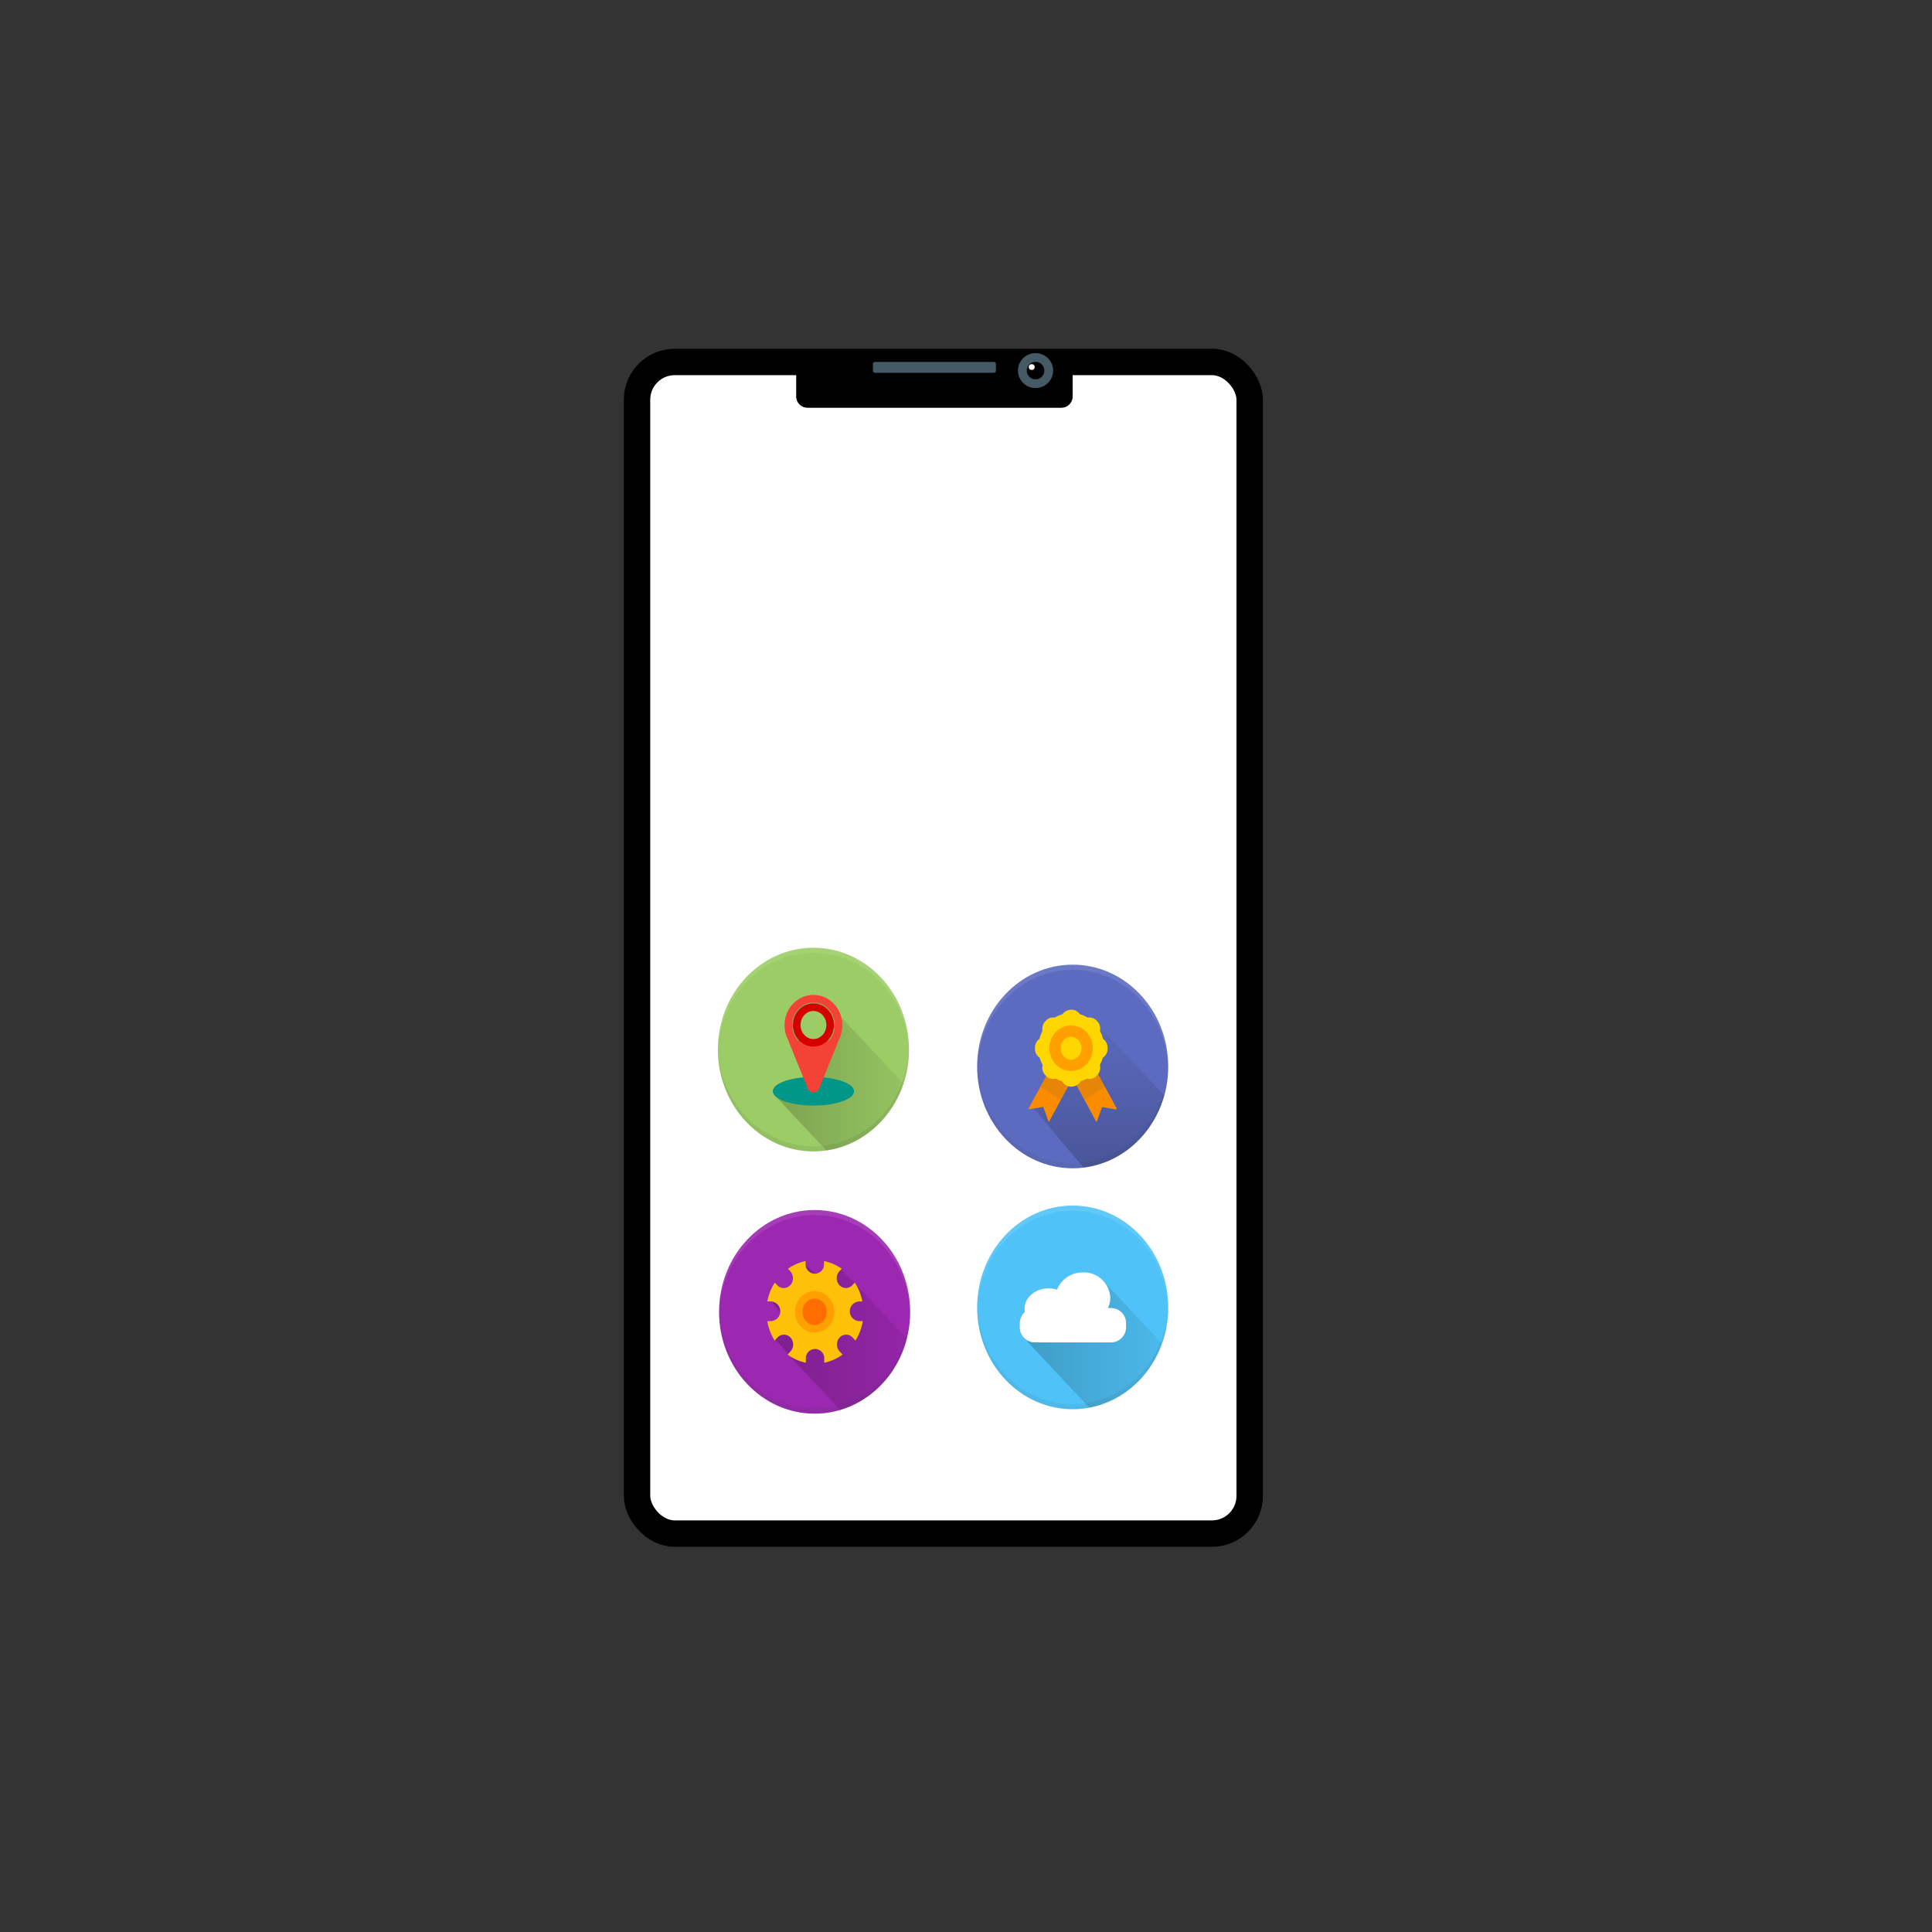 <svg xmlns="http://www.w3.org/2000/svg" xmlns:xlink="http://www.w3.org/1999/xlink" viewBox="0 0 512 512"><rect x="0" y="0" width="512" height="512" fill="#333333" stroke="none"/><defs><style>.cls-1,.cls-3,.cls-6{fill:#fff;}.cls-1{stroke:#000;stroke-width:7px;}.cls-1,.cls-10,.cls-11,.cls-15,.cls-21,.cls-24{stroke-miterlimit:10;}.cls-2{fill:#455a64;}.cls-4{fill:#5c6bc0;}.cls-5{fill:#37474f;}.cls-17,.cls-5,.cls-6{opacity:0.1;}.cls-11,.cls-21,.cls-7{fill:none;}.cls-8{fill:url(#linear-gradient);}.cls-9{fill:#fb8c00;}.cls-10{fill:#ffd600;stroke:#ffd600;}.cls-11,.cls-15{stroke:#ffa000;}.cls-11{stroke-width:3px;}.cls-12{fill:#9c27b0;}.cls-13{fill:url(#linear-gradient-2);}.cls-14{fill:#ffc107;}.cls-15{fill:#ff6d00;}.cls-15,.cls-21,.cls-24{stroke-width:2px;}.cls-16{fill:#4fc3f7;}.cls-17{fill:#4b595e;}.cls-18{fill:url(#linear-gradient-3);}.cls-19,.cls-24{fill:#9ccc65;}.cls-20{fill:url(#linear-gradient-4);}.cls-21{stroke:#f44336;}.cls-22{fill:#009688;}.cls-23{fill:#f44336;}.cls-24{stroke:#d50000;}</style><linearGradient id="linear-gradient" x1="290.55" y1="309.38" x2="290.55" y2="268.08" gradientUnits="userSpaceOnUse"><stop offset="0" stop-opacity="0.2"/><stop offset="1" stop-opacity="0"/></linearGradient><linearGradient id="linear-gradient-2" x1="203.22" y1="353.91" x2="253.87" y2="353.91" xlink:href="#linear-gradient"/><linearGradient id="linear-gradient-3" x1="270.18" y1="355.1" x2="321.3" y2="355.1" xlink:href="#linear-gradient"/><linearGradient id="linear-gradient-4" x1="204.81" y1="284.76" x2="249.85" y2="284.76" xlink:href="#linear-gradient"/></defs><title>Mobile Development</title><g id="mobile"><rect class="cls-1" x="168.82" y="95.92" width="162.36" height="310.5" rx="10" ry="10"/><path d="M211,95.92h73.26a0,0,0,0,1,0,0v9.14a3,3,0,0,1-3,3H214a3,3,0,0,1-3-3V95.92A0,0,0,0,1,211,95.92Z"/><rect class="cls-2" x="231.33" y="95.92" width="32.6" height="2.87" rx="0.5" ry="0.5"/><g id="Camera"><ellipse class="cls-2" cx="274.43" cy="98.21" rx="4.66" ry="4.63"/><ellipse cx="274.43" cy="98.21" rx="2.33" ry="2.32"/><ellipse class="cls-3" cx="273.42" cy="97.27" rx="0.78" ry="0.77"/></g></g><g id="Layer_5" data-name="Layer 5"><ellipse class="cls-4" cx="284.27" cy="282.63" rx="25.32" ry="26.98"/><path class="cls-5" d="M284.27,308.25c-13.77,0-25-11.72-25.29-26.3,0,.23,0,.45,0,.67,0,14.9,11.34,27,25.32,27s25.32-12.08,25.32-27c0-.23,0-.45,0-.67C309.22,296.53,298,308.25,284.27,308.25Z"/><path class="cls-6" d="M284.27,257c13.77,0,25,11.72,25.29,26.3,0-.23,0-.45,0-.67,0-14.9-11.34-27-25.32-27s-25.32,12.08-25.32,27c0,.23,0,.45,0,.67C259.32,268.72,270.49,257,284.27,257Z"/><path class="cls-7" d="M288.48,309.16l-1.24.21a.17.17,0,0,1-.16-.25l-.74-.71c-.13,0-12.32-14.66-12.32-14.66l-1.24.21a.17.17,0,0,1-.16-.25l3.79-7,1.08-2-.07-.06a2.33,2.33,0,0,1-.6-2.47,9,9,0,0,1-.83-2.05s0-.11-.06-.16a2.27,2.27,0,0,1-1.17-2.18,2.3,2.3,0,0,1,1.13-2.16,9,9,0,0,1,.89-2.36,2.39,2.39,0,0,1,.65-2.35,2.09,2.09,0,0,1,2.16-.71,7.89,7.89,0,0,1,2.28-1,2.34,2.34,0,0,1,4,0,7.89,7.89,0,0,1,2.28,1,2.09,2.09,0,0,1,2.16.71,2.92,2.92,0,0,1,.39.53,2.8,2.8,0,0,1,.51.43,2.92,2.92,0,0,1,.39.53,2.8,2.8,0,0,1,.51.43l16.28,17.34c.05.06.09.12.13.18a28.58,28.58,0,0,0,1.07-7.75c0-14.9-11.34-27-25.32-27s-25.32,12.08-25.32,27,11.34,27,25.32,27a23.86,23.86,0,0,0,4.2-.4Z"/><path class="cls-8" d="M292.1,272.85a2.8,2.8,0,0,0-.51-.43,2.92,2.92,0,0,0-.39-.53,2.8,2.8,0,0,0-.51-.43,2.92,2.92,0,0,0-.39-.53,2.09,2.09,0,0,0-2.16-.71,7.89,7.89,0,0,0-2.28-1,2.34,2.34,0,0,0-4,0,7.89,7.89,0,0,0-2.28,1,2.09,2.09,0,0,0-2.16.71,2.39,2.39,0,0,0-.65,2.35,9,9,0,0,0-.89,2.36,2.3,2.3,0,0,0-1.13,2.16,2.27,2.27,0,0,0,1.17,2.18c0,.05,0,.11.06.16a9,9,0,0,0,.83,2.05,2.33,2.33,0,0,0,.6,2.47l.07.06-1.08,2-3.79,7a.17.17,0,0,0,.16.25l1.24-.21s12.19,14.69,12.32,14.66l.74.71a.17.17,0,0,0,.16.25l1.24-.21,0,0c9.57-1.7,17.32-9.1,20.05-18.83,0-.06-.08-.13-.13-.18Z"/><path class="cls-9" d="M277.81,297.06l-1.34-3.73-3.7.63a.17.17,0,0,1-.16-.25l6.17-11.39,5.49,3.38-6.17,11.39A.15.15,0,0,1,277.81,297.06Z"/><path class="cls-9" d="M295.76,294l-3.7-.63-1.34,3.73a.15.15,0,0,1-.29,0l-6.17-11.39,5.49-3.38,6.17,11.39A.17.17,0,0,1,295.76,294Z"/><polygon class="cls-5" points="284.27 285.7 287.37 291.43 292.86 288.05 289.75 282.32 284.27 285.7"/><polygon class="cls-5" points="278.78 282.32 275.67 288.05 281.16 291.43 284.27 285.7 278.78 282.32"/><path class="cls-10" d="M293,277.79a2.3,2.3,0,0,0-1.13-2.16,9,9,0,0,0-.89-2.36,2.39,2.39,0,0,0-.65-2.35,2.09,2.09,0,0,0-2.16-.71,7.89,7.89,0,0,0-2.28-1,2.34,2.34,0,0,0-4,0,7.89,7.89,0,0,0-2.28,1,2.09,2.09,0,0,0-2.16.71,2.39,2.39,0,0,0-.65,2.35,9,9,0,0,0-.89,2.36,2.3,2.3,0,0,0-1.13,2.16,2.27,2.27,0,0,0,1.19,2.19,9,9,0,0,0,.88,2.2,2.33,2.33,0,0,0,.6,2.47,2,2,0,0,0,2.36.62,7.88,7.88,0,0,0,2,.87,2.29,2.29,0,0,0,4.17,0,7.88,7.88,0,0,0,2-.87,2,2,0,0,0,2.36-.62,2.33,2.33,0,0,0,.6-2.47,9,9,0,0,0,.88-2.2A2.27,2.27,0,0,0,293,277.79Z"/><ellipse class="cls-11" cx="283.85" cy="277.79" rx="4.26" ry="4.54"/></g><g id="Settings"><ellipse class="cls-12" cx="215.88" cy="347.65" rx="25.32" ry="26.98"/><path class="cls-5" d="M215.88,373.28c-13.77,0-25-11.72-25.29-26.3,0,.23,0,.45,0,.67,0,14.9,11.34,27,25.32,27s25.32-12.08,25.32-27c0-.23,0-.45,0-.67C240.84,361.56,229.66,373.28,215.88,373.28Z"/><path class="cls-6" d="M215.88,322c13.77,0,25,11.72,25.29,26.3,0-.23,0-.45,0-.67,0-14.9-11.34-27-25.32-27s-25.32,12.08-25.32,27c0,.23,0,.45,0,.67C190.93,333.74,202.11,322,215.88,322Z"/><path class="cls-7" d="M222.36,373.56h0l0,0-.18-.12.07-.08c-.08-.13-12.35-13.15-12.53-13.28h0l0,0-.18-.12.07-.08-.22-.39-.55-.36h0l0,0-.18-.12.07-.08c-.19-.32-3.06-3.46-3.26-3.88l-.23.25a14.19,14.19,0,0,1-1.95-5.15h1a2.5,2.5,0,0,0,2.41-2.32s-2.32-2.56-2.24-2.87l-.17,0h-1a14.16,14.16,0,0,1,2-5l.64.68a2.34,2.34,0,0,0,3.45,0h0a2.74,2.74,0,0,0,0-3.68l-.62-.66a12.36,12.36,0,0,1,4.69-2.05v.91a2.69,2.69,0,0,0,0,.29c.29-.08,2.69,2.29,2.69,2.29a2.55,2.55,0,0,0,2.16-2.57v-.91a12.36,12.36,0,0,1,4.69,2.05l-.23.25c.39.22,3.34,3.27,3.64,3.48l.06-.07.1.17,0,0,0,0c.11.19.22.38.33.57s12.92,13.65,13,13.73l.06-.07.1.17,0,0,0,0,.11.2a28.58,28.58,0,0,0,.91-7.08c0-14.9-11.34-27-25.32-27s-25.32,12.08-25.32,27,11.34,27,25.32,27a23.83,23.83,0,0,0,6.64-1Z"/><path class="cls-13" d="M240.2,354.52l0,0-.1-.17-.06.07c-.13-.09-12.92-13.65-13-13.73s-.21-.38-.33-.57l0,0,0,0-.1-.17-.06.07c-.3-.21-3.25-3.26-3.64-3.48l.23-.25a12.36,12.36,0,0,0-4.69-2.05v.91a2.55,2.55,0,0,1-2.16,2.57s-2.4-2.37-2.69-2.29a2.69,2.69,0,0,1,0-.29v-.91a12.36,12.36,0,0,0-4.69,2.05l.62.66a2.74,2.74,0,0,1,0,3.68h0a2.34,2.34,0,0,1-3.45,0l-.64-.68a14.16,14.16,0,0,0-2,5h1l.17,0c-.08.31,2.24,2.87,2.24,2.87a2.5,2.5,0,0,1-2.41,2.32h-1a14.19,14.19,0,0,0,1.95,5.15l.23-.25c.21.42,3.07,3.56,3.26,3.88l-.07.08.18.12,0,0h0l.55.36.22.39-.07.08.18.12,0,0h0c.18.13,12.45,13.15,12.53,13.28l-.07.08.18.12,0,0h0l.16.1a26.21,26.21,0,0,0,17.77-18.93l-.11-.2Z"/><path class="cls-14" d="M227.54,344.9h1a14.16,14.16,0,0,0-2-5l-.64.68a2.34,2.34,0,0,1-3.45,0h0a2.74,2.74,0,0,1,0-3.68l.62-.66a12.36,12.36,0,0,0-4.69-2.05v.91a2.44,2.44,0,1,1-4.88,0v-.91a12.36,12.36,0,0,0-4.69,2.05l.62.66a2.74,2.74,0,0,1,0,3.68h0a2.34,2.34,0,0,1-3.45,0l-.64-.68a14.16,14.16,0,0,0-2,5h1a2.61,2.61,0,0,1,0,5.21h-1a14.19,14.19,0,0,0,1.95,5.15l.75-.8a2.34,2.34,0,0,1,3.45,0h0a2.74,2.74,0,0,1,0,3.68l-.78.83a12.38,12.38,0,0,0,4.85,2.17v-1.2a2.44,2.44,0,1,1,4.88,0v1.2a12.38,12.38,0,0,0,4.85-2.17l-.78-.83a2.74,2.74,0,0,1,0-3.68h0a2.34,2.34,0,0,1,3.45,0l.75.8a14.19,14.19,0,0,0,1.95-5.15h-1a2.61,2.61,0,0,1,0-5.21Z"/><ellipse class="cls-15" cx="215.88" cy="347.65" rx="4.22" ry="4.5"/></g><g id="Cloud"><ellipse class="cls-16" cx="284.27" cy="346.47" rx="25.32" ry="26.98"/><path class="cls-17" d="M284.27,372.1c-13.77,0-25-11.72-25.29-26.3,0,.23,0,.45,0,.67,0,14.9,11.34,27,25.32,27s25.32-12.08,25.32-27c0-.23,0-.45,0-.67C309.22,360.38,298,372.1,284.27,372.1Z"/><path class="cls-6" d="M284.27,320.84c13.77,0,25,11.72,25.29,26.3,0-.23,0-.45,0-.67,0-14.9-11.34-27-25.32-27s-25.32,12.08-25.32,27c0,.23,0,.45,0,.67C259.32,332.56,270.49,320.84,284.27,320.84Z"/><path class="cls-7" d="M288.57,372.82c-.34-.26-16.52-17.5-16.77-17.87a4.21,4.21,0,0,1-1.62-3.34v-.84a4.22,4.22,0,0,1,1.36-3.11,4.61,4.61,0,0,1-.1-.81c0-3,2.87-5.44,6.41-5.44a7.37,7.37,0,0,1,2.21.35A7.25,7.25,0,0,1,287,337.2a7.45,7.45,0,0,1,5.9,2.81,7,7,0,0,1,.88.94c.32.29,13.86,14.71,14.12,15l.05.05a28.41,28.41,0,0,0,1.67-9.58c0-14.9-11.34-27-25.32-27s-25.32,12.08-25.32,27,11.34,27,25.32,27a23.88,23.88,0,0,0,4.45-.44Z"/><path class="cls-18" d="M293.74,340.95a7,7,0,0,0-.88-.94,7.45,7.45,0,0,0-5.9-2.81,7.25,7.25,0,0,0-6.89,4.57,7.37,7.37,0,0,0-2.21-.35c-3.54,0-6.41,2.43-6.41,5.44a4.61,4.61,0,0,0,.1.81,4.22,4.22,0,0,0-1.36,3.11v.84A4.21,4.21,0,0,0,271.8,355c.25.36,16.43,17.6,16.77,17.87l.15.18a25.79,25.79,0,0,0,19.2-17l-.05-.05C307.6,355.65,294.07,341.23,293.74,340.95Z"/><path class="cls-3" d="M294.47,346.64h-.85a6.3,6.3,0,0,0,.61-2.7A7,7,0,0,0,287,337.2a7.25,7.25,0,0,0-6.89,4.57,7.37,7.37,0,0,0-2.21-.35c-3.54,0-6.41,2.43-6.41,5.44a4.61,4.61,0,0,0,.1.81,4.22,4.22,0,0,0-1.36,3.11v.84a4,4,0,0,0,3.88,4.13h20.42a4,4,0,0,0,3.88-4.13v-.84A4,4,0,0,0,294.47,346.64Z"/></g><g id="Location"><ellipse class="cls-19" cx="215.57" cy="278.15" rx="25.32" ry="26.98"/><path class="cls-5" d="M215.57,303.77c-13.77,0-25-11.72-25.29-26.3,0,.23,0,.45,0,.67,0,14.9,11.34,27,25.32,27s25.32-12.08,25.32-27c0-.23,0-.45,0-.67C240.52,292.05,229.34,303.77,215.57,303.77Z"/><path class="cls-6" d="M215.57,252.52c13.77,0,25,11.72,25.29,26.3,0-.23,0-.45,0-.67,0-14.9-11.34-27-25.32-27s-25.32,12.08-25.32,27c0,.23,0,.45,0,.67C190.62,264.24,201.8,252.52,215.57,252.52Z"/><path class="cls-7" d="M218.57,304.34c-.42-.3-11.58-12.19-11.76-12.53a2.92,2.92,0,0,1-.9-1,2.17,2.17,0,0,1-1.09-1.65c0-1.76,3.43-3.24,8.08-3.66l-4-9.77h1.25a7.24,7.24,0,0,1-1.25-4.08,6.86,6.86,0,0,1,6.66-7,6.5,6.5,0,0,1,5.14,2.61,30989.18,30989.18,0,0,0,1.81,1.93,6.86,6.86,0,0,1,.9,1c.33.29,15.11,16,15.38,16.38a6.84,6.84,0,0,1,.6.64,28.44,28.44,0,0,0,1.49-9c0-14.9-11.34-27-25.32-27s-25.32,12.08-25.32,27,11.34,27,25.32,27a23.88,23.88,0,0,0,3.38-.27A2.28,2.28,0,0,1,218.57,304.34Z"/><path class="cls-20" d="M223.43,270.16a92959.76,92959.76,0,0,1-2.71-2.89,6.5,6.5,0,0,0-5.14-2.61,6.86,6.86,0,0,0-6.66,7,7.24,7.24,0,0,0,1.25,4.08h-1.25l4,9.77c-4.64.42-8.08,1.9-8.08,3.66a2.17,2.17,0,0,0,1.09,1.65,2.92,2.92,0,0,0,.9,1c.18.34,11.34,12.23,11.76,12.53a2.28,2.28,0,0,0,.38.51c9.51-1.35,17.33-8.32,20.46-17.67a6.84,6.84,0,0,0-.6-.64C238.54,286.19,223.76,270.45,223.43,270.16Z"/><ellipse class="cls-21" cx="215.57" cy="271.69" rx="6.66" ry="7.03"/><ellipse class="cls-22" cx="215.57" cy="289.2" rx="10.76" ry="3.78"/><path class="cls-23" d="M208.91,275.76,214,288.24a1.63,1.63,0,0,0,3.17,0l5.08-12.48Z"/><ellipse class="cls-24" cx="215.57" cy="271.64" rx="4.43" ry="4.72"/></g></svg>